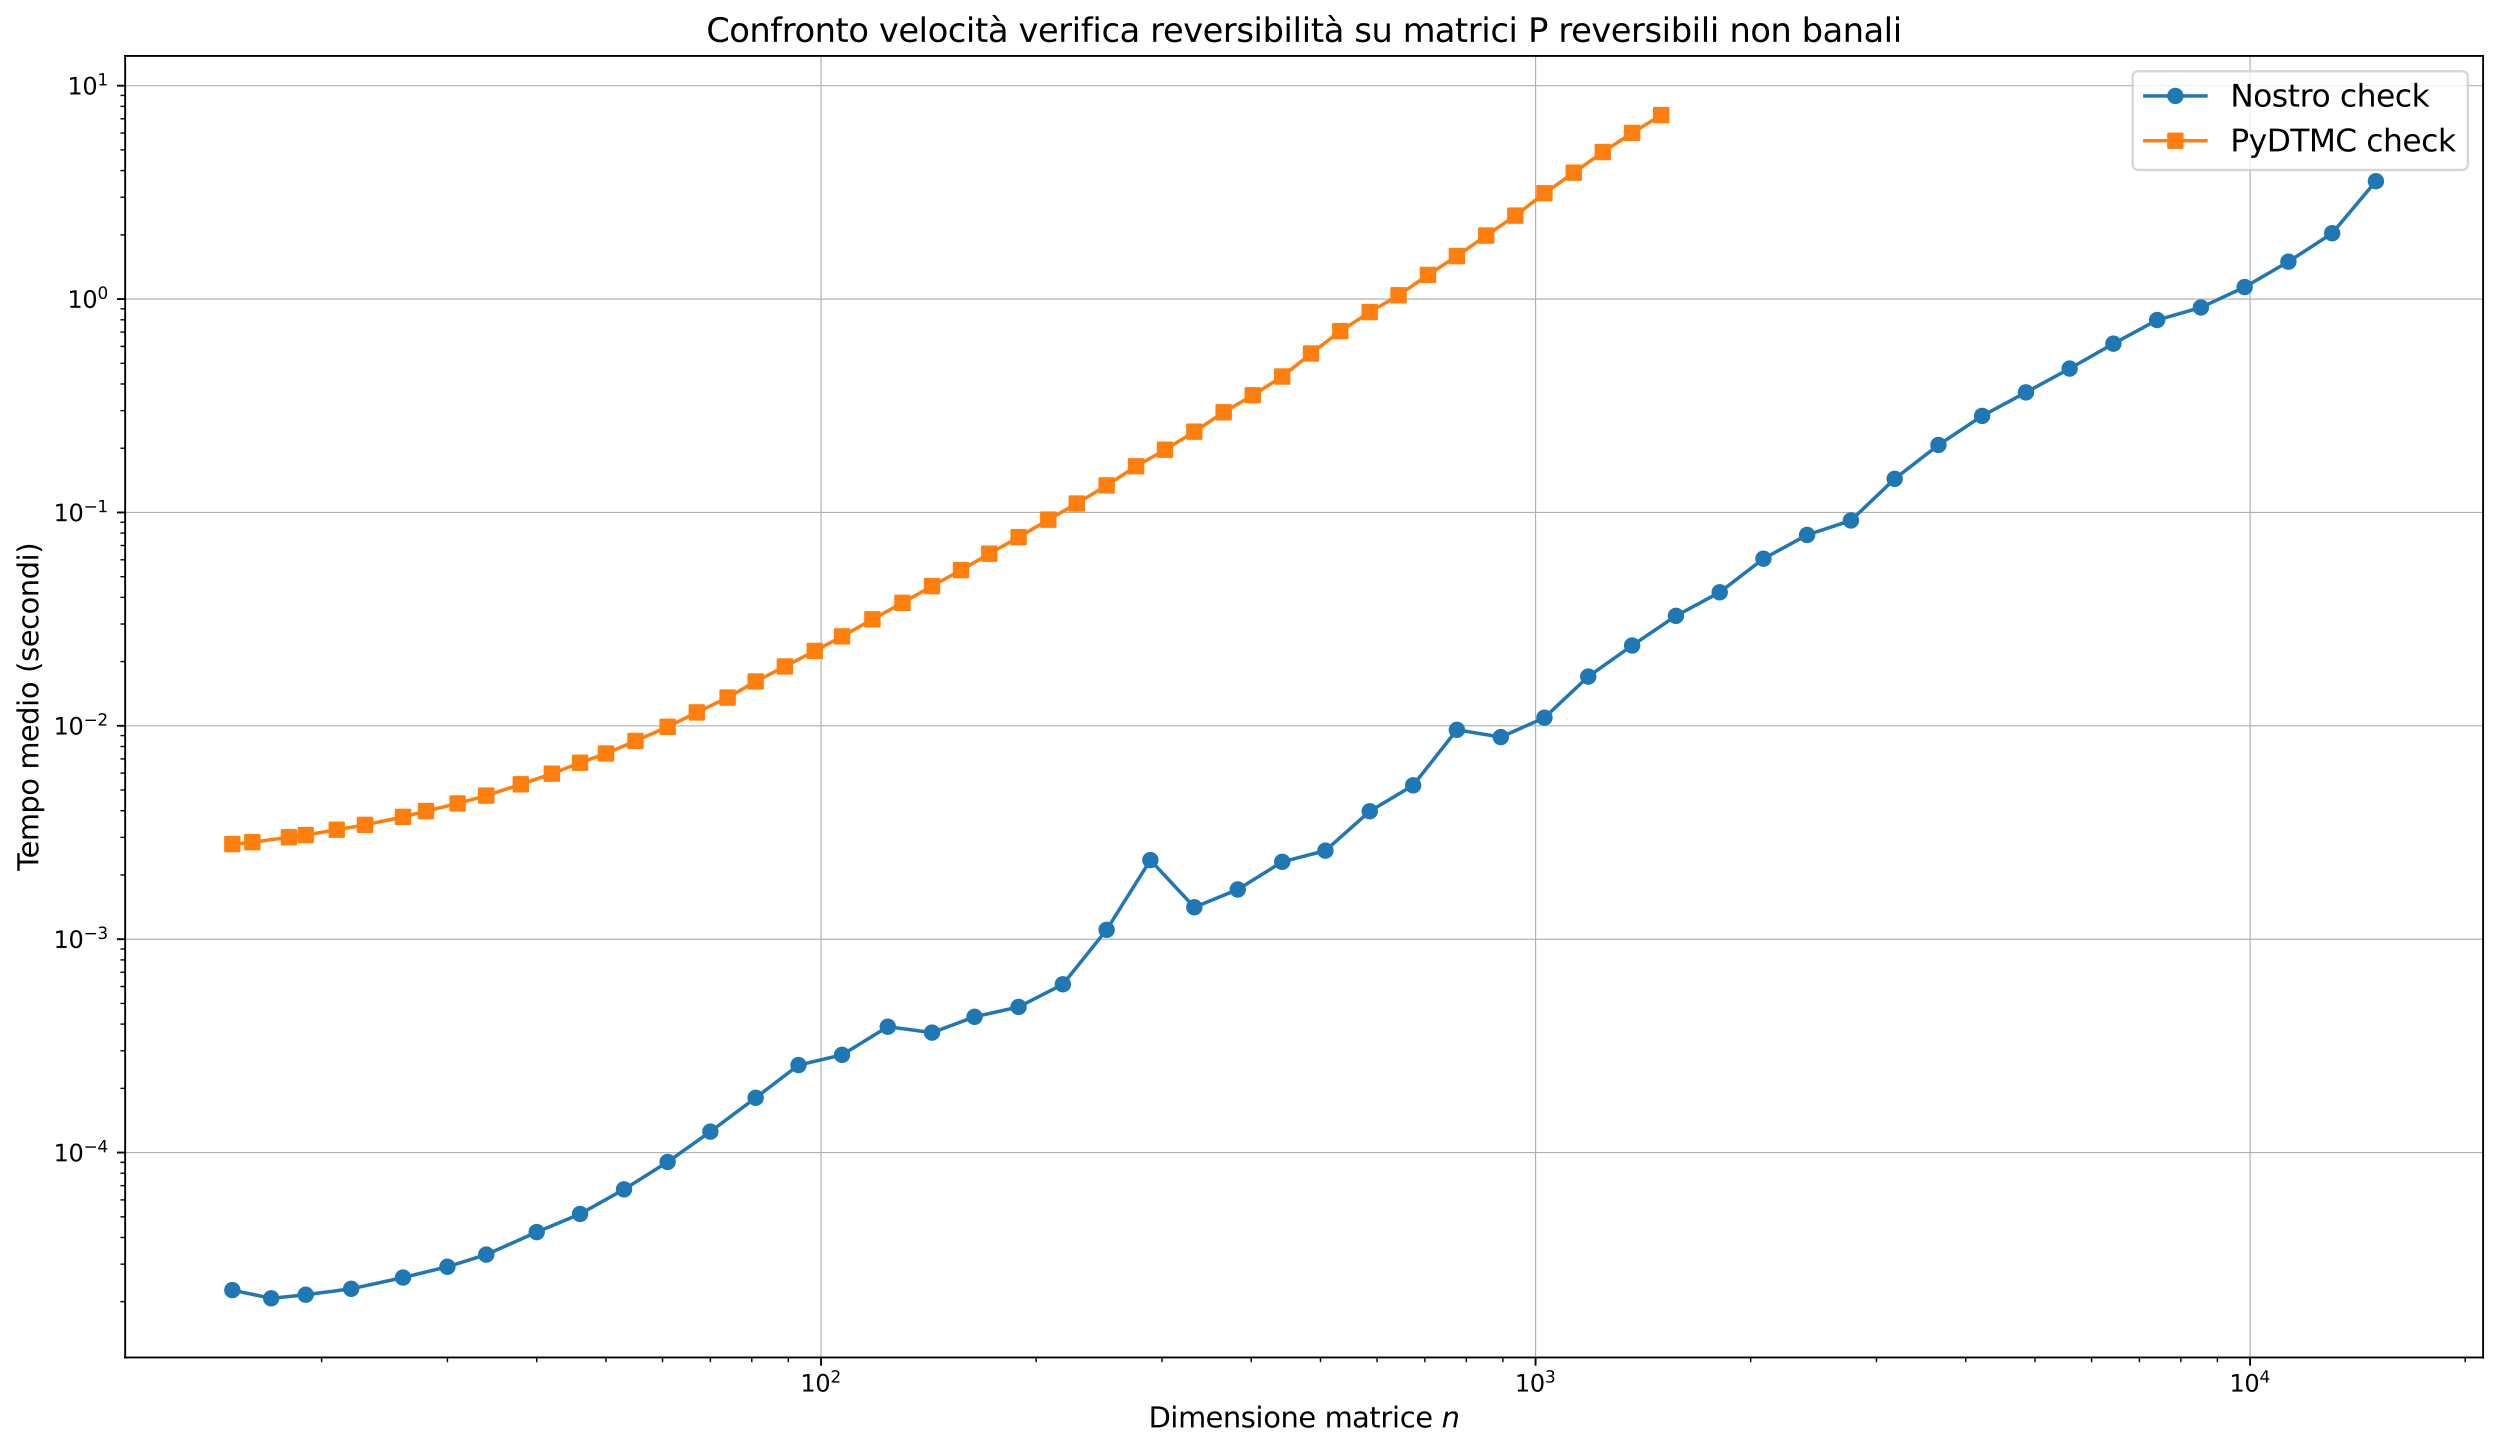 <?xml version="1.0" encoding="utf-8" standalone="no"?>
<!DOCTYPE svg PUBLIC "-//W3C//DTD SVG 1.1//EN"
  "http://www.w3.org/Graphics/SVG/1.1/DTD/svg11.dtd">
<svg xmlns:xlink="http://www.w3.org/1999/xlink" width="1064.914pt" height="617.73pt" viewBox="0 0 1064.914 617.73" xmlns="http://www.w3.org/2000/svg" version="1.1">
 <defs>
  <style type="text/css">*{stroke-linejoin: round; stroke-linecap: butt}</style>
 </defs>
 <g id="figure_1">
  <g id="patch_1">
   <path d="M 0 617.73 
L 1064.914 617.73 
L 1064.914 0 
L 0 0 
z
" style="fill: #ffffff"/>
  </g>
  <g id="axes_1">
   <g id="patch_2">
    <path d="M 53.314 578.238 
L 1057.714 578.238 
L 1057.714 23.838 
L 53.314 23.838 
z
" style="fill: #ffffff"/>
   </g>
   <g id="matplotlib.axis_1">
    <g id="xtick_1">
     <g id="line2d_1">
      <path d="M 349.736 578.238 
L 349.736 23.838 
" clip-path="url(#p8d83a2090b)" style="fill: none; stroke: #b0b0b0; stroke-width: 0.5; stroke-linecap: square"/>
     </g>
     <g id="line2d_2">
      <defs>
       <path id="mb2ae24e6d5" d="M 0 0 
L 0 3.5 
" style="stroke: #000000; stroke-width: 0.8"/>
      </defs>
      <g>
       <use xlink:href="#mb2ae24e6d5" x="349.736" y="578.238" style="stroke: #000000; stroke-width: 0.8"/>
      </g>
     </g>
     <g id="text_1">
      <!-- $\mathdefault{10^{2}}$ -->
      <g transform="translate(340.936 592.836) scale(0.1 -0.1)">
       <defs>
        <path id="DejaVuSans-31" d="M 794 531 
L 1825 531 
L 1825 4091 
L 703 3866 
L 703 4441 
L 1819 4666 
L 2450 4666 
L 2450 531 
L 3481 531 
L 3481 0 
L 794 0 
L 794 531 
z
" transform="scale(0.016)"/>
        <path id="DejaVuSans-30" d="M 2034 4250 
Q 1547 4250 1301 3770 
Q 1056 3291 1056 2328 
Q 1056 1369 1301 889 
Q 1547 409 2034 409 
Q 2525 409 2770 889 
Q 3016 1369 3016 2328 
Q 3016 3291 2770 3770 
Q 2525 4250 2034 4250 
z
M 2034 4750 
Q 2819 4750 3233 4129 
Q 3647 3509 3647 2328 
Q 3647 1150 3233 529 
Q 2819 -91 2034 -91 
Q 1250 -91 836 529 
Q 422 1150 422 2328 
Q 422 3509 836 4129 
Q 1250 4750 2034 4750 
z
" transform="scale(0.016)"/>
        <path id="DejaVuSans-32" d="M 1228 531 
L 3431 531 
L 3431 0 
L 469 0 
L 469 531 
Q 828 903 1448 1529 
Q 2069 2156 2228 2338 
Q 2531 2678 2651 2914 
Q 2772 3150 2772 3378 
Q 2772 3750 2511 3984 
Q 2250 4219 1831 4219 
Q 1534 4219 1204 4116 
Q 875 4013 500 3803 
L 500 4441 
Q 881 4594 1212 4672 
Q 1544 4750 1819 4750 
Q 2544 4750 2975 4387 
Q 3406 4025 3406 3419 
Q 3406 3131 3298 2873 
Q 3191 2616 2906 2266 
Q 2828 2175 2409 1742 
Q 1991 1309 1228 531 
z
" transform="scale(0.016)"/>
       </defs>
       <use xlink:href="#DejaVuSans-31" transform="translate(0 0.766)"/>
       <use xlink:href="#DejaVuSans-30" transform="translate(63.623 0.766)"/>
       <use xlink:href="#DejaVuSans-32" transform="translate(128.203 39.047) scale(0.7)"/>
      </g>
     </g>
    </g>
    <g id="xtick_2">
     <g id="line2d_3">
      <path d="M 654.1 578.238 
L 654.1 23.838 
" clip-path="url(#p8d83a2090b)" style="fill: none; stroke: #b0b0b0; stroke-width: 0.5; stroke-linecap: square"/>
     </g>
     <g id="line2d_4">
      <g>
       <use xlink:href="#mb2ae24e6d5" x="654.1" y="578.238" style="stroke: #000000; stroke-width: 0.8"/>
      </g>
     </g>
     <g id="text_2">
      <!-- $\mathdefault{10^{3}}$ -->
      <g transform="translate(645.3 592.836) scale(0.1 -0.1)">
       <defs>
        <path id="DejaVuSans-33" d="M 2597 2516 
Q 3050 2419 3304 2112 
Q 3559 1806 3559 1356 
Q 3559 666 3084 287 
Q 2609 -91 1734 -91 
Q 1441 -91 1130 -33 
Q 819 25 488 141 
L 488 750 
Q 750 597 1062 519 
Q 1375 441 1716 441 
Q 2309 441 2620 675 
Q 2931 909 2931 1356 
Q 2931 1769 2642 2001 
Q 2353 2234 1838 2234 
L 1294 2234 
L 1294 2753 
L 1863 2753 
Q 2328 2753 2575 2939 
Q 2822 3125 2822 3475 
Q 2822 3834 2567 4026 
Q 2313 4219 1838 4219 
Q 1578 4219 1281 4162 
Q 984 4106 628 3988 
L 628 4550 
Q 988 4650 1302 4700 
Q 1616 4750 1894 4750 
Q 2613 4750 3031 4423 
Q 3450 4097 3450 3541 
Q 3450 3153 3228 2886 
Q 3006 2619 2597 2516 
z
" transform="scale(0.016)"/>
       </defs>
       <use xlink:href="#DejaVuSans-31" transform="translate(0 0.766)"/>
       <use xlink:href="#DejaVuSans-30" transform="translate(63.623 0.766)"/>
       <use xlink:href="#DejaVuSans-33" transform="translate(128.203 39.047) scale(0.7)"/>
      </g>
     </g>
    </g>
    <g id="xtick_3">
     <g id="line2d_5">
      <path d="M 958.463 578.238 
L 958.463 23.838 
" clip-path="url(#p8d83a2090b)" style="fill: none; stroke: #b0b0b0; stroke-width: 0.5; stroke-linecap: square"/>
     </g>
     <g id="line2d_6">
      <g>
       <use xlink:href="#mb2ae24e6d5" x="958.463" y="578.238" style="stroke: #000000; stroke-width: 0.8"/>
      </g>
     </g>
     <g id="text_3">
      <!-- $\mathdefault{10^{4}}$ -->
      <g transform="translate(949.663 592.836) scale(0.1 -0.1)">
       <defs>
        <path id="DejaVuSans-34" d="M 2419 4116 
L 825 1625 
L 2419 1625 
L 2419 4116 
z
M 2253 4666 
L 3047 4666 
L 3047 1625 
L 3713 1625 
L 3713 1100 
L 3047 1100 
L 3047 0 
L 2419 0 
L 2419 1100 
L 313 1100 
L 313 1709 
L 2253 4666 
z
" transform="scale(0.016)"/>
       </defs>
       <use xlink:href="#DejaVuSans-31" transform="translate(0 0.684)"/>
       <use xlink:href="#DejaVuSans-30" transform="translate(63.623 0.684)"/>
       <use xlink:href="#DejaVuSans-34" transform="translate(128.203 38.966) scale(0.7)"/>
      </g>
     </g>
    </g>
    <g id="xtick_4">
     <g id="line2d_7">
      <defs>
       <path id="m63c3e91303" d="M 0 0 
L 0 2 
" style="stroke: #000000; stroke-width: 0.6"/>
      </defs>
      <g>
       <use xlink:href="#m63c3e91303" x="136.995" y="578.238" style="stroke: #000000; stroke-width: 0.6"/>
      </g>
     </g>
    </g>
    <g id="xtick_5">
     <g id="line2d_8">
      <g>
       <use xlink:href="#m63c3e91303" x="190.591" y="578.238" style="stroke: #000000; stroke-width: 0.6"/>
      </g>
     </g>
    </g>
    <g id="xtick_6">
     <g id="line2d_9">
      <g>
       <use xlink:href="#m63c3e91303" x="228.618" y="578.238" style="stroke: #000000; stroke-width: 0.6"/>
      </g>
     </g>
    </g>
    <g id="xtick_7">
     <g id="line2d_10">
      <g>
       <use xlink:href="#m63c3e91303" x="258.114" y="578.238" style="stroke: #000000; stroke-width: 0.6"/>
      </g>
     </g>
    </g>
    <g id="xtick_8">
     <g id="line2d_11">
      <g>
       <use xlink:href="#m63c3e91303" x="282.213" y="578.238" style="stroke: #000000; stroke-width: 0.6"/>
      </g>
     </g>
    </g>
    <g id="xtick_9">
     <g id="line2d_12">
      <g>
       <use xlink:href="#m63c3e91303" x="302.59" y="578.238" style="stroke: #000000; stroke-width: 0.6"/>
      </g>
     </g>
    </g>
    <g id="xtick_10">
     <g id="line2d_13">
      <g>
       <use xlink:href="#m63c3e91303" x="320.24" y="578.238" style="stroke: #000000; stroke-width: 0.6"/>
      </g>
     </g>
    </g>
    <g id="xtick_11">
     <g id="line2d_14">
      <g>
       <use xlink:href="#m63c3e91303" x="335.809" y="578.238" style="stroke: #000000; stroke-width: 0.6"/>
      </g>
     </g>
    </g>
    <g id="xtick_12">
     <g id="line2d_15">
      <g>
       <use xlink:href="#m63c3e91303" x="441.359" y="578.238" style="stroke: #000000; stroke-width: 0.6"/>
      </g>
     </g>
    </g>
    <g id="xtick_13">
     <g id="line2d_16">
      <g>
       <use xlink:href="#m63c3e91303" x="494.955" y="578.238" style="stroke: #000000; stroke-width: 0.6"/>
      </g>
     </g>
    </g>
    <g id="xtick_14">
     <g id="line2d_17">
      <g>
       <use xlink:href="#m63c3e91303" x="532.981" y="578.238" style="stroke: #000000; stroke-width: 0.6"/>
      </g>
     </g>
    </g>
    <g id="xtick_15">
     <g id="line2d_18">
      <g>
       <use xlink:href="#m63c3e91303" x="562.477" y="578.238" style="stroke: #000000; stroke-width: 0.6"/>
      </g>
     </g>
    </g>
    <g id="xtick_16">
     <g id="line2d_19">
      <g>
       <use xlink:href="#m63c3e91303" x="586.577" y="578.238" style="stroke: #000000; stroke-width: 0.6"/>
      </g>
     </g>
    </g>
    <g id="xtick_17">
     <g id="line2d_20">
      <g>
       <use xlink:href="#m63c3e91303" x="606.953" y="578.238" style="stroke: #000000; stroke-width: 0.6"/>
      </g>
     </g>
    </g>
    <g id="xtick_18">
     <g id="line2d_21">
      <g>
       <use xlink:href="#m63c3e91303" x="624.604" y="578.238" style="stroke: #000000; stroke-width: 0.6"/>
      </g>
     </g>
    </g>
    <g id="xtick_19">
     <g id="line2d_22">
      <g>
       <use xlink:href="#m63c3e91303" x="640.173" y="578.238" style="stroke: #000000; stroke-width: 0.6"/>
      </g>
     </g>
    </g>
    <g id="xtick_20">
     <g id="line2d_23">
      <g>
       <use xlink:href="#m63c3e91303" x="745.722" y="578.238" style="stroke: #000000; stroke-width: 0.6"/>
      </g>
     </g>
    </g>
    <g id="xtick_21">
     <g id="line2d_24">
      <g>
       <use xlink:href="#m63c3e91303" x="799.318" y="578.238" style="stroke: #000000; stroke-width: 0.6"/>
      </g>
     </g>
    </g>
    <g id="xtick_22">
     <g id="line2d_25">
      <g>
       <use xlink:href="#m63c3e91303" x="837.345" y="578.238" style="stroke: #000000; stroke-width: 0.6"/>
      </g>
     </g>
    </g>
    <g id="xtick_23">
     <g id="line2d_26">
      <g>
       <use xlink:href="#m63c3e91303" x="866.841" y="578.238" style="stroke: #000000; stroke-width: 0.6"/>
      </g>
     </g>
    </g>
    <g id="xtick_24">
     <g id="line2d_27">
      <g>
       <use xlink:href="#m63c3e91303" x="890.941" y="578.238" style="stroke: #000000; stroke-width: 0.6"/>
      </g>
     </g>
    </g>
    <g id="xtick_25">
     <g id="line2d_28">
      <g>
       <use xlink:href="#m63c3e91303" x="911.317" y="578.238" style="stroke: #000000; stroke-width: 0.6"/>
      </g>
     </g>
    </g>
    <g id="xtick_26">
     <g id="line2d_29">
      <g>
       <use xlink:href="#m63c3e91303" x="928.968" y="578.238" style="stroke: #000000; stroke-width: 0.6"/>
      </g>
     </g>
    </g>
    <g id="xtick_27">
     <g id="line2d_30">
      <g>
       <use xlink:href="#m63c3e91303" x="944.537" y="578.238" style="stroke: #000000; stroke-width: 0.6"/>
      </g>
     </g>
    </g>
    <g id="xtick_28">
     <g id="line2d_31">
      <g>
       <use xlink:href="#m63c3e91303" x="1050.086" y="578.238" style="stroke: #000000; stroke-width: 0.6"/>
      </g>
     </g>
    </g>
    <g id="text_4">
     <!-- Dimensione matrice $n$ -->
     <g transform="translate(489.274 608.034) scale(0.12 -0.12)">
      <defs>
       <path id="DejaVuSans-44" d="M 1259 4147 
L 1259 519 
L 2022 519 
Q 2988 519 3436 956 
Q 3884 1394 3884 2338 
Q 3884 3275 3436 3711 
Q 2988 4147 2022 4147 
L 1259 4147 
z
M 628 4666 
L 1925 4666 
Q 3281 4666 3915 4102 
Q 4550 3538 4550 2338 
Q 4550 1131 3912 565 
Q 3275 0 1925 0 
L 628 0 
L 628 4666 
z
" transform="scale(0.016)"/>
       <path id="DejaVuSans-69" d="M 603 3500 
L 1178 3500 
L 1178 0 
L 603 0 
L 603 3500 
z
M 603 4863 
L 1178 4863 
L 1178 4134 
L 603 4134 
L 603 4863 
z
" transform="scale(0.016)"/>
       <path id="DejaVuSans-6d" d="M 3328 2828 
Q 3544 3216 3844 3400 
Q 4144 3584 4550 3584 
Q 5097 3584 5394 3201 
Q 5691 2819 5691 2113 
L 5691 0 
L 5113 0 
L 5113 2094 
Q 5113 2597 4934 2840 
Q 4756 3084 4391 3084 
Q 3944 3084 3684 2787 
Q 3425 2491 3425 1978 
L 3425 0 
L 2847 0 
L 2847 2094 
Q 2847 2600 2669 2842 
Q 2491 3084 2119 3084 
Q 1678 3084 1418 2786 
Q 1159 2488 1159 1978 
L 1159 0 
L 581 0 
L 581 3500 
L 1159 3500 
L 1159 2956 
Q 1356 3278 1631 3431 
Q 1906 3584 2284 3584 
Q 2666 3584 2933 3390 
Q 3200 3197 3328 2828 
z
" transform="scale(0.016)"/>
       <path id="DejaVuSans-65" d="M 3597 1894 
L 3597 1613 
L 953 1613 
Q 991 1019 1311 708 
Q 1631 397 2203 397 
Q 2534 397 2845 478 
Q 3156 559 3463 722 
L 3463 178 
Q 3153 47 2828 -22 
Q 2503 -91 2169 -91 
Q 1331 -91 842 396 
Q 353 884 353 1716 
Q 353 2575 817 3079 
Q 1281 3584 2069 3584 
Q 2775 3584 3186 3129 
Q 3597 2675 3597 1894 
z
M 3022 2063 
Q 3016 2534 2758 2815 
Q 2500 3097 2075 3097 
Q 1594 3097 1305 2825 
Q 1016 2553 972 2059 
L 3022 2063 
z
" transform="scale(0.016)"/>
       <path id="DejaVuSans-6e" d="M 3513 2113 
L 3513 0 
L 2938 0 
L 2938 2094 
Q 2938 2591 2744 2837 
Q 2550 3084 2163 3084 
Q 1697 3084 1428 2787 
Q 1159 2491 1159 1978 
L 1159 0 
L 581 0 
L 581 3500 
L 1159 3500 
L 1159 2956 
Q 1366 3272 1645 3428 
Q 1925 3584 2291 3584 
Q 2894 3584 3203 3211 
Q 3513 2838 3513 2113 
z
" transform="scale(0.016)"/>
       <path id="DejaVuSans-73" d="M 2834 3397 
L 2834 2853 
Q 2591 2978 2328 3040 
Q 2066 3103 1784 3103 
Q 1356 3103 1142 2972 
Q 928 2841 928 2578 
Q 928 2378 1081 2264 
Q 1234 2150 1697 2047 
L 1894 2003 
Q 2506 1872 2764 1633 
Q 3022 1394 3022 966 
Q 3022 478 2636 193 
Q 2250 -91 1575 -91 
Q 1294 -91 989 -36 
Q 684 19 347 128 
L 347 722 
Q 666 556 975 473 
Q 1284 391 1588 391 
Q 1994 391 2212 530 
Q 2431 669 2431 922 
Q 2431 1156 2273 1281 
Q 2116 1406 1581 1522 
L 1381 1569 
Q 847 1681 609 1914 
Q 372 2147 372 2553 
Q 372 3047 722 3315 
Q 1072 3584 1716 3584 
Q 2034 3584 2315 3537 
Q 2597 3491 2834 3397 
z
" transform="scale(0.016)"/>
       <path id="DejaVuSans-6f" d="M 1959 3097 
Q 1497 3097 1228 2736 
Q 959 2375 959 1747 
Q 959 1119 1226 758 
Q 1494 397 1959 397 
Q 2419 397 2687 759 
Q 2956 1122 2956 1747 
Q 2956 2369 2687 2733 
Q 2419 3097 1959 3097 
z
M 1959 3584 
Q 2709 3584 3137 3096 
Q 3566 2609 3566 1747 
Q 3566 888 3137 398 
Q 2709 -91 1959 -91 
Q 1206 -91 779 398 
Q 353 888 353 1747 
Q 353 2609 779 3096 
Q 1206 3584 1959 3584 
z
" transform="scale(0.016)"/>
       <path id="DejaVuSans-20" transform="scale(0.016)"/>
       <path id="DejaVuSans-61" d="M 2194 1759 
Q 1497 1759 1228 1600 
Q 959 1441 959 1056 
Q 959 750 1161 570 
Q 1363 391 1709 391 
Q 2188 391 2477 730 
Q 2766 1069 2766 1631 
L 2766 1759 
L 2194 1759 
z
M 3341 1997 
L 3341 0 
L 2766 0 
L 2766 531 
Q 2569 213 2275 61 
Q 1981 -91 1556 -91 
Q 1019 -91 701 211 
Q 384 513 384 1019 
Q 384 1609 779 1909 
Q 1175 2209 1959 2209 
L 2766 2209 
L 2766 2266 
Q 2766 2663 2505 2880 
Q 2244 3097 1772 3097 
Q 1472 3097 1187 3025 
Q 903 2953 641 2809 
L 641 3341 
Q 956 3463 1253 3523 
Q 1550 3584 1831 3584 
Q 2591 3584 2966 3190 
Q 3341 2797 3341 1997 
z
" transform="scale(0.016)"/>
       <path id="DejaVuSans-74" d="M 1172 4494 
L 1172 3500 
L 2356 3500 
L 2356 3053 
L 1172 3053 
L 1172 1153 
Q 1172 725 1289 603 
Q 1406 481 1766 481 
L 2356 481 
L 2356 0 
L 1766 0 
Q 1100 0 847 248 
Q 594 497 594 1153 
L 594 3053 
L 172 3053 
L 172 3500 
L 594 3500 
L 594 4494 
L 1172 4494 
z
" transform="scale(0.016)"/>
       <path id="DejaVuSans-72" d="M 2631 2963 
Q 2534 3019 2420 3045 
Q 2306 3072 2169 3072 
Q 1681 3072 1420 2755 
Q 1159 2438 1159 1844 
L 1159 0 
L 581 0 
L 581 3500 
L 1159 3500 
L 1159 2956 
Q 1341 3275 1631 3429 
Q 1922 3584 2338 3584 
Q 2397 3584 2469 3576 
Q 2541 3569 2628 3553 
L 2631 2963 
z
" transform="scale(0.016)"/>
       <path id="DejaVuSans-63" d="M 3122 3366 
L 3122 2828 
Q 2878 2963 2633 3030 
Q 2388 3097 2138 3097 
Q 1578 3097 1268 2742 
Q 959 2388 959 1747 
Q 959 1106 1268 751 
Q 1578 397 2138 397 
Q 2388 397 2633 464 
Q 2878 531 3122 666 
L 3122 134 
Q 2881 22 2623 -34 
Q 2366 -91 2075 -91 
Q 1284 -91 818 406 
Q 353 903 353 1747 
Q 353 2603 823 3093 
Q 1294 3584 2113 3584 
Q 2378 3584 2631 3529 
Q 2884 3475 3122 3366 
z
" transform="scale(0.016)"/>
       <path id="DejaVuSans-Oblique-6e" d="M 3566 2113 
L 3156 0 
L 2578 0 
L 2988 2091 
Q 3016 2238 3031 2350 
Q 3047 2463 3047 2528 
Q 3047 2791 2881 2937 
Q 2716 3084 2419 3084 
Q 1956 3084 1622 2776 
Q 1288 2469 1184 1941 
L 800 0 
L 225 0 
L 903 3500 
L 1478 3500 
L 1363 2950 
Q 1603 3253 1940 3418 
Q 2278 3584 2650 3584 
Q 3113 3584 3367 3334 
Q 3622 3084 3622 2631 
Q 3622 2519 3608 2391 
Q 3594 2263 3566 2113 
z
" transform="scale(0.016)"/>
      </defs>
      <use xlink:href="#DejaVuSans-44" transform="translate(0 0.016)"/>
      <use xlink:href="#DejaVuSans-69" transform="translate(77.002 0.016)"/>
      <use xlink:href="#DejaVuSans-6d" transform="translate(104.785 0.016)"/>
      <use xlink:href="#DejaVuSans-65" transform="translate(202.197 0.016)"/>
      <use xlink:href="#DejaVuSans-6e" transform="translate(263.721 0.016)"/>
      <use xlink:href="#DejaVuSans-73" transform="translate(327.1 0.016)"/>
      <use xlink:href="#DejaVuSans-69" transform="translate(379.199 0.016)"/>
      <use xlink:href="#DejaVuSans-6f" transform="translate(406.982 0.016)"/>
      <use xlink:href="#DejaVuSans-6e" transform="translate(468.164 0.016)"/>
      <use xlink:href="#DejaVuSans-65" transform="translate(531.543 0.016)"/>
      <use xlink:href="#DejaVuSans-20" transform="translate(593.066 0.016)"/>
      <use xlink:href="#DejaVuSans-6d" transform="translate(624.854 0.016)"/>
      <use xlink:href="#DejaVuSans-61" transform="translate(722.266 0.016)"/>
      <use xlink:href="#DejaVuSans-74" transform="translate(783.545 0.016)"/>
      <use xlink:href="#DejaVuSans-72" transform="translate(822.754 0.016)"/>
      <use xlink:href="#DejaVuSans-69" transform="translate(863.867 0.016)"/>
      <use xlink:href="#DejaVuSans-63" transform="translate(891.65 0.016)"/>
      <use xlink:href="#DejaVuSans-65" transform="translate(946.631 0.016)"/>
      <use xlink:href="#DejaVuSans-20" transform="translate(1008.154 0.016)"/>
      <use xlink:href="#DejaVuSans-Oblique-6e" transform="translate(1039.941 0.016)"/>
     </g>
    </g>
   </g>
   <g id="matplotlib.axis_2">
    <g id="ytick_1">
     <g id="line2d_32">
      <path d="M 53.314 490.956 
L 1057.714 490.956 
" clip-path="url(#p8d83a2090b)" style="fill: none; stroke: #b0b0b0; stroke-width: 0.5; stroke-linecap: square"/>
     </g>
     <g id="line2d_33">
      <defs>
       <path id="mcef5667e42" d="M 0 0 
L -3.5 0 
" style="stroke: #000000; stroke-width: 0.8"/>
      </defs>
      <g>
       <use xlink:href="#mcef5667e42" x="53.314" y="490.956" style="stroke: #000000; stroke-width: 0.8"/>
      </g>
     </g>
     <g id="text_5">
      <!-- $\mathdefault{10^{-4}}$ -->
      <g transform="translate(22.814 494.755) scale(0.1 -0.1)">
       <defs>
        <path id="DejaVuSans-2212" d="M 678 2272 
L 4684 2272 
L 4684 1741 
L 678 1741 
L 678 2272 
z
" transform="scale(0.016)"/>
       </defs>
       <use xlink:href="#DejaVuSans-31" transform="translate(0 0.684)"/>
       <use xlink:href="#DejaVuSans-30" transform="translate(63.623 0.684)"/>
       <use xlink:href="#DejaVuSans-2212" transform="translate(128.203 38.966) scale(0.7)"/>
       <use xlink:href="#DejaVuSans-34" transform="translate(186.855 38.966) scale(0.7)"/>
      </g>
     </g>
    </g>
    <g id="ytick_2">
     <g id="line2d_34">
      <path d="M 53.314 400.065 
L 1057.714 400.065 
" clip-path="url(#p8d83a2090b)" style="fill: none; stroke: #b0b0b0; stroke-width: 0.5; stroke-linecap: square"/>
     </g>
     <g id="line2d_35">
      <g>
       <use xlink:href="#mcef5667e42" x="53.314" y="400.065" style="stroke: #000000; stroke-width: 0.8"/>
      </g>
     </g>
     <g id="text_6">
      <!-- $\mathdefault{10^{-3}}$ -->
      <g transform="translate(22.814 403.864) scale(0.1 -0.1)">
       <use xlink:href="#DejaVuSans-31" transform="translate(0 0.766)"/>
       <use xlink:href="#DejaVuSans-30" transform="translate(63.623 0.766)"/>
       <use xlink:href="#DejaVuSans-2212" transform="translate(128.203 39.047) scale(0.7)"/>
       <use xlink:href="#DejaVuSans-33" transform="translate(186.855 39.047) scale(0.7)"/>
      </g>
     </g>
    </g>
    <g id="ytick_3">
     <g id="line2d_36">
      <path d="M 53.314 309.174 
L 1057.714 309.174 
" clip-path="url(#p8d83a2090b)" style="fill: none; stroke: #b0b0b0; stroke-width: 0.5; stroke-linecap: square"/>
     </g>
     <g id="line2d_37">
      <g>
       <use xlink:href="#mcef5667e42" x="53.314" y="309.174" style="stroke: #000000; stroke-width: 0.8"/>
      </g>
     </g>
     <g id="text_7">
      <!-- $\mathdefault{10^{-2}}$ -->
      <g transform="translate(22.814 312.973) scale(0.1 -0.1)">
       <use xlink:href="#DejaVuSans-31" transform="translate(0 0.766)"/>
       <use xlink:href="#DejaVuSans-30" transform="translate(63.623 0.766)"/>
       <use xlink:href="#DejaVuSans-2212" transform="translate(128.203 39.047) scale(0.7)"/>
       <use xlink:href="#DejaVuSans-32" transform="translate(186.855 39.047) scale(0.7)"/>
      </g>
     </g>
    </g>
    <g id="ytick_4">
     <g id="line2d_38">
      <path d="M 53.314 218.282 
L 1057.714 218.282 
" clip-path="url(#p8d83a2090b)" style="fill: none; stroke: #b0b0b0; stroke-width: 0.5; stroke-linecap: square"/>
     </g>
     <g id="line2d_39">
      <g>
       <use xlink:href="#mcef5667e42" x="53.314" y="218.282" style="stroke: #000000; stroke-width: 0.8"/>
      </g>
     </g>
     <g id="text_8">
      <!-- $\mathdefault{10^{-1}}$ -->
      <g transform="translate(22.814 222.081) scale(0.1 -0.1)">
       <use xlink:href="#DejaVuSans-31" transform="translate(0 0.684)"/>
       <use xlink:href="#DejaVuSans-30" transform="translate(63.623 0.684)"/>
       <use xlink:href="#DejaVuSans-2212" transform="translate(128.203 38.966) scale(0.7)"/>
       <use xlink:href="#DejaVuSans-31" transform="translate(186.855 38.966) scale(0.7)"/>
      </g>
     </g>
    </g>
    <g id="ytick_5">
     <g id="line2d_40">
      <path d="M 53.314 127.391 
L 1057.714 127.391 
" clip-path="url(#p8d83a2090b)" style="fill: none; stroke: #b0b0b0; stroke-width: 0.5; stroke-linecap: square"/>
     </g>
     <g id="line2d_41">
      <g>
       <use xlink:href="#mcef5667e42" x="53.314" y="127.391" style="stroke: #000000; stroke-width: 0.8"/>
      </g>
     </g>
     <g id="text_9">
      <!-- $\mathdefault{10^{0}}$ -->
      <g transform="translate(28.714 131.19) scale(0.1 -0.1)">
       <use xlink:href="#DejaVuSans-31" transform="translate(0 0.766)"/>
       <use xlink:href="#DejaVuSans-30" transform="translate(63.623 0.766)"/>
       <use xlink:href="#DejaVuSans-30" transform="translate(128.203 39.047) scale(0.7)"/>
      </g>
     </g>
    </g>
    <g id="ytick_6">
     <g id="line2d_42">
      <path d="M 53.314 36.5 
L 1057.714 36.5 
" clip-path="url(#p8d83a2090b)" style="fill: none; stroke: #b0b0b0; stroke-width: 0.5; stroke-linecap: square"/>
     </g>
     <g id="line2d_43">
      <g>
       <use xlink:href="#mcef5667e42" x="53.314" y="36.5" style="stroke: #000000; stroke-width: 0.8"/>
      </g>
     </g>
     <g id="text_10">
      <!-- $\mathdefault{10^{1}}$ -->
      <g transform="translate(28.714 40.299) scale(0.1 -0.1)">
       <use xlink:href="#DejaVuSans-31" transform="translate(0 0.684)"/>
       <use xlink:href="#DejaVuSans-30" transform="translate(63.623 0.684)"/>
       <use xlink:href="#DejaVuSans-31" transform="translate(128.203 38.966) scale(0.7)"/>
      </g>
     </g>
    </g>
    <g id="ytick_7">
     <g id="line2d_44">
      <defs>
       <path id="mf30bedbf4f" d="M 0 0 
L -2 0 
" style="stroke: #000000; stroke-width: 0.6"/>
      </defs>
      <g>
       <use xlink:href="#mf30bedbf4f" x="53.314" y="554.487" style="stroke: #000000; stroke-width: 0.6"/>
      </g>
     </g>
    </g>
    <g id="ytick_8">
     <g id="line2d_45">
      <g>
       <use xlink:href="#mf30bedbf4f" x="53.314" y="538.481" style="stroke: #000000; stroke-width: 0.6"/>
      </g>
     </g>
    </g>
    <g id="ytick_9">
     <g id="line2d_46">
      <g>
       <use xlink:href="#mf30bedbf4f" x="53.314" y="527.126" style="stroke: #000000; stroke-width: 0.6"/>
      </g>
     </g>
    </g>
    <g id="ytick_10">
     <g id="line2d_47">
      <g>
       <use xlink:href="#mf30bedbf4f" x="53.314" y="518.317" style="stroke: #000000; stroke-width: 0.6"/>
      </g>
     </g>
    </g>
    <g id="ytick_11">
     <g id="line2d_48">
      <g>
       <use xlink:href="#mf30bedbf4f" x="53.314" y="511.12" style="stroke: #000000; stroke-width: 0.6"/>
      </g>
     </g>
    </g>
    <g id="ytick_12">
     <g id="line2d_49">
      <g>
       <use xlink:href="#mf30bedbf4f" x="53.314" y="505.036" style="stroke: #000000; stroke-width: 0.6"/>
      </g>
     </g>
    </g>
    <g id="ytick_13">
     <g id="line2d_50">
      <g>
       <use xlink:href="#mf30bedbf4f" x="53.314" y="499.765" style="stroke: #000000; stroke-width: 0.6"/>
      </g>
     </g>
    </g>
    <g id="ytick_14">
     <g id="line2d_51">
      <g>
       <use xlink:href="#mf30bedbf4f" x="53.314" y="495.115" style="stroke: #000000; stroke-width: 0.6"/>
      </g>
     </g>
    </g>
    <g id="ytick_15">
     <g id="line2d_52">
      <g>
       <use xlink:href="#mf30bedbf4f" x="53.314" y="463.595" style="stroke: #000000; stroke-width: 0.6"/>
      </g>
     </g>
    </g>
    <g id="ytick_16">
     <g id="line2d_53">
      <g>
       <use xlink:href="#mf30bedbf4f" x="53.314" y="447.59" style="stroke: #000000; stroke-width: 0.6"/>
      </g>
     </g>
    </g>
    <g id="ytick_17">
     <g id="line2d_54">
      <g>
       <use xlink:href="#mf30bedbf4f" x="53.314" y="436.234" style="stroke: #000000; stroke-width: 0.6"/>
      </g>
     </g>
    </g>
    <g id="ytick_18">
     <g id="line2d_55">
      <g>
       <use xlink:href="#mf30bedbf4f" x="53.314" y="427.426" style="stroke: #000000; stroke-width: 0.6"/>
      </g>
     </g>
    </g>
    <g id="ytick_19">
     <g id="line2d_56">
      <g>
       <use xlink:href="#mf30bedbf4f" x="53.314" y="420.229" style="stroke: #000000; stroke-width: 0.6"/>
      </g>
     </g>
    </g>
    <g id="ytick_20">
     <g id="line2d_57">
      <g>
       <use xlink:href="#mf30bedbf4f" x="53.314" y="414.144" style="stroke: #000000; stroke-width: 0.6"/>
      </g>
     </g>
    </g>
    <g id="ytick_21">
     <g id="line2d_58">
      <g>
       <use xlink:href="#mf30bedbf4f" x="53.314" y="408.873" style="stroke: #000000; stroke-width: 0.6"/>
      </g>
     </g>
    </g>
    <g id="ytick_22">
     <g id="line2d_59">
      <g>
       <use xlink:href="#mf30bedbf4f" x="53.314" y="404.224" style="stroke: #000000; stroke-width: 0.6"/>
      </g>
     </g>
    </g>
    <g id="ytick_23">
     <g id="line2d_60">
      <g>
       <use xlink:href="#mf30bedbf4f" x="53.314" y="372.704" style="stroke: #000000; stroke-width: 0.6"/>
      </g>
     </g>
    </g>
    <g id="ytick_24">
     <g id="line2d_61">
      <g>
       <use xlink:href="#mf30bedbf4f" x="53.314" y="356.699" style="stroke: #000000; stroke-width: 0.6"/>
      </g>
     </g>
    </g>
    <g id="ytick_25">
     <g id="line2d_62">
      <g>
       <use xlink:href="#mf30bedbf4f" x="53.314" y="345.343" style="stroke: #000000; stroke-width: 0.6"/>
      </g>
     </g>
    </g>
    <g id="ytick_26">
     <g id="line2d_63">
      <g>
       <use xlink:href="#mf30bedbf4f" x="53.314" y="336.535" style="stroke: #000000; stroke-width: 0.6"/>
      </g>
     </g>
    </g>
    <g id="ytick_27">
     <g id="line2d_64">
      <g>
       <use xlink:href="#mf30bedbf4f" x="53.314" y="329.338" style="stroke: #000000; stroke-width: 0.6"/>
      </g>
     </g>
    </g>
    <g id="ytick_28">
     <g id="line2d_65">
      <g>
       <use xlink:href="#mf30bedbf4f" x="53.314" y="323.253" style="stroke: #000000; stroke-width: 0.6"/>
      </g>
     </g>
    </g>
    <g id="ytick_29">
     <g id="line2d_66">
      <g>
       <use xlink:href="#mf30bedbf4f" x="53.314" y="317.982" style="stroke: #000000; stroke-width: 0.6"/>
      </g>
     </g>
    </g>
    <g id="ytick_30">
     <g id="line2d_67">
      <g>
       <use xlink:href="#mf30bedbf4f" x="53.314" y="313.333" style="stroke: #000000; stroke-width: 0.6"/>
      </g>
     </g>
    </g>
    <g id="ytick_31">
     <g id="line2d_68">
      <g>
       <use xlink:href="#mf30bedbf4f" x="53.314" y="281.813" style="stroke: #000000; stroke-width: 0.6"/>
      </g>
     </g>
    </g>
    <g id="ytick_32">
     <g id="line2d_69">
      <g>
       <use xlink:href="#mf30bedbf4f" x="53.314" y="265.807" style="stroke: #000000; stroke-width: 0.6"/>
      </g>
     </g>
    </g>
    <g id="ytick_33">
     <g id="line2d_70">
      <g>
       <use xlink:href="#mf30bedbf4f" x="53.314" y="254.452" style="stroke: #000000; stroke-width: 0.6"/>
      </g>
     </g>
    </g>
    <g id="ytick_34">
     <g id="line2d_71">
      <g>
       <use xlink:href="#mf30bedbf4f" x="53.314" y="245.643" style="stroke: #000000; stroke-width: 0.6"/>
      </g>
     </g>
    </g>
    <g id="ytick_35">
     <g id="line2d_72">
      <g>
       <use xlink:href="#mf30bedbf4f" x="53.314" y="238.446" style="stroke: #000000; stroke-width: 0.6"/>
      </g>
     </g>
    </g>
    <g id="ytick_36">
     <g id="line2d_73">
      <g>
       <use xlink:href="#mf30bedbf4f" x="53.314" y="232.362" style="stroke: #000000; stroke-width: 0.6"/>
      </g>
     </g>
    </g>
    <g id="ytick_37">
     <g id="line2d_74">
      <g>
       <use xlink:href="#mf30bedbf4f" x="53.314" y="227.091" style="stroke: #000000; stroke-width: 0.6"/>
      </g>
     </g>
    </g>
    <g id="ytick_38">
     <g id="line2d_75">
      <g>
       <use xlink:href="#mf30bedbf4f" x="53.314" y="222.441" style="stroke: #000000; stroke-width: 0.6"/>
      </g>
     </g>
    </g>
    <g id="ytick_39">
     <g id="line2d_76">
      <g>
       <use xlink:href="#mf30bedbf4f" x="53.314" y="190.921" style="stroke: #000000; stroke-width: 0.6"/>
      </g>
     </g>
    </g>
    <g id="ytick_40">
     <g id="line2d_77">
      <g>
       <use xlink:href="#mf30bedbf4f" x="53.314" y="174.916" style="stroke: #000000; stroke-width: 0.6"/>
      </g>
     </g>
    </g>
    <g id="ytick_41">
     <g id="line2d_78">
      <g>
       <use xlink:href="#mf30bedbf4f" x="53.314" y="163.56" style="stroke: #000000; stroke-width: 0.6"/>
      </g>
     </g>
    </g>
    <g id="ytick_42">
     <g id="line2d_79">
      <g>
       <use xlink:href="#mf30bedbf4f" x="53.314" y="154.752" style="stroke: #000000; stroke-width: 0.6"/>
      </g>
     </g>
    </g>
    <g id="ytick_43">
     <g id="line2d_80">
      <g>
       <use xlink:href="#mf30bedbf4f" x="53.314" y="147.555" style="stroke: #000000; stroke-width: 0.6"/>
      </g>
     </g>
    </g>
    <g id="ytick_44">
     <g id="line2d_81">
      <g>
       <use xlink:href="#mf30bedbf4f" x="53.314" y="141.47" style="stroke: #000000; stroke-width: 0.6"/>
      </g>
     </g>
    </g>
    <g id="ytick_45">
     <g id="line2d_82">
      <g>
       <use xlink:href="#mf30bedbf4f" x="53.314" y="136.199" style="stroke: #000000; stroke-width: 0.6"/>
      </g>
     </g>
    </g>
    <g id="ytick_46">
     <g id="line2d_83">
      <g>
       <use xlink:href="#mf30bedbf4f" x="53.314" y="131.55" style="stroke: #000000; stroke-width: 0.6"/>
      </g>
     </g>
    </g>
    <g id="ytick_47">
     <g id="line2d_84">
      <g>
       <use xlink:href="#mf30bedbf4f" x="53.314" y="100.03" style="stroke: #000000; stroke-width: 0.6"/>
      </g>
     </g>
    </g>
    <g id="ytick_48">
     <g id="line2d_85">
      <g>
       <use xlink:href="#mf30bedbf4f" x="53.314" y="84.025" style="stroke: #000000; stroke-width: 0.6"/>
      </g>
     </g>
    </g>
    <g id="ytick_49">
     <g id="line2d_86">
      <g>
       <use xlink:href="#mf30bedbf4f" x="53.314" y="72.669" style="stroke: #000000; stroke-width: 0.6"/>
      </g>
     </g>
    </g>
    <g id="ytick_50">
     <g id="line2d_87">
      <g>
       <use xlink:href="#mf30bedbf4f" x="53.314" y="63.861" style="stroke: #000000; stroke-width: 0.6"/>
      </g>
     </g>
    </g>
    <g id="ytick_51">
     <g id="line2d_88">
      <g>
       <use xlink:href="#mf30bedbf4f" x="53.314" y="56.664" style="stroke: #000000; stroke-width: 0.6"/>
      </g>
     </g>
    </g>
    <g id="ytick_52">
     <g id="line2d_89">
      <g>
       <use xlink:href="#mf30bedbf4f" x="53.314" y="50.579" style="stroke: #000000; stroke-width: 0.6"/>
      </g>
     </g>
    </g>
    <g id="ytick_53">
     <g id="line2d_90">
      <g>
       <use xlink:href="#mf30bedbf4f" x="53.314" y="45.308" style="stroke: #000000; stroke-width: 0.6"/>
      </g>
     </g>
    </g>
    <g id="ytick_54">
     <g id="line2d_91">
      <g>
       <use xlink:href="#mf30bedbf4f" x="53.314" y="40.659" style="stroke: #000000; stroke-width: 0.6"/>
      </g>
     </g>
    </g>
    <g id="text_11">
     <!-- Tempo medio (secondi) -->
     <g transform="translate(16.318 370.944) rotate(-90) scale(0.12 -0.12)">
      <defs>
       <path id="DejaVuSans-54" d="M -19 4666 
L 3928 4666 
L 3928 4134 
L 2272 4134 
L 2272 0 
L 1638 0 
L 1638 4134 
L -19 4134 
L -19 4666 
z
" transform="scale(0.016)"/>
       <path id="DejaVuSans-70" d="M 1159 525 
L 1159 -1331 
L 581 -1331 
L 581 3500 
L 1159 3500 
L 1159 2969 
Q 1341 3281 1617 3432 
Q 1894 3584 2278 3584 
Q 2916 3584 3314 3078 
Q 3713 2572 3713 1747 
Q 3713 922 3314 415 
Q 2916 -91 2278 -91 
Q 1894 -91 1617 61 
Q 1341 213 1159 525 
z
M 3116 1747 
Q 3116 2381 2855 2742 
Q 2594 3103 2138 3103 
Q 1681 3103 1420 2742 
Q 1159 2381 1159 1747 
Q 1159 1113 1420 752 
Q 1681 391 2138 391 
Q 2594 391 2855 752 
Q 3116 1113 3116 1747 
z
" transform="scale(0.016)"/>
       <path id="DejaVuSans-64" d="M 2906 2969 
L 2906 4863 
L 3481 4863 
L 3481 0 
L 2906 0 
L 2906 525 
Q 2725 213 2448 61 
Q 2172 -91 1784 -91 
Q 1150 -91 751 415 
Q 353 922 353 1747 
Q 353 2572 751 3078 
Q 1150 3584 1784 3584 
Q 2172 3584 2448 3432 
Q 2725 3281 2906 2969 
z
M 947 1747 
Q 947 1113 1208 752 
Q 1469 391 1925 391 
Q 2381 391 2643 752 
Q 2906 1113 2906 1747 
Q 2906 2381 2643 2742 
Q 2381 3103 1925 3103 
Q 1469 3103 1208 2742 
Q 947 2381 947 1747 
z
" transform="scale(0.016)"/>
       <path id="DejaVuSans-28" d="M 1984 4856 
Q 1566 4138 1362 3434 
Q 1159 2731 1159 2009 
Q 1159 1288 1364 580 
Q 1569 -128 1984 -844 
L 1484 -844 
Q 1016 -109 783 600 
Q 550 1309 550 2009 
Q 550 2706 781 3412 
Q 1013 4119 1484 4856 
L 1984 4856 
z
" transform="scale(0.016)"/>
       <path id="DejaVuSans-29" d="M 513 4856 
L 1013 4856 
Q 1481 4119 1714 3412 
Q 1947 2706 1947 2009 
Q 1947 1309 1714 600 
Q 1481 -109 1013 -844 
L 513 -844 
Q 928 -128 1133 580 
Q 1338 1288 1338 2009 
Q 1338 2731 1133 3434 
Q 928 4138 513 4856 
z
" transform="scale(0.016)"/>
      </defs>
      <use xlink:href="#DejaVuSans-54"/>
      <use xlink:href="#DejaVuSans-65" x="44.084"/>
      <use xlink:href="#DejaVuSans-6d" x="105.607"/>
      <use xlink:href="#DejaVuSans-70" x="203.02"/>
      <use xlink:href="#DejaVuSans-6f" x="266.496"/>
      <use xlink:href="#DejaVuSans-20" x="327.678"/>
      <use xlink:href="#DejaVuSans-6d" x="359.465"/>
      <use xlink:href="#DejaVuSans-65" x="456.877"/>
      <use xlink:href="#DejaVuSans-64" x="518.4"/>
      <use xlink:href="#DejaVuSans-69" x="581.877"/>
      <use xlink:href="#DejaVuSans-6f" x="609.66"/>
      <use xlink:href="#DejaVuSans-20" x="670.842"/>
      <use xlink:href="#DejaVuSans-28" x="702.629"/>
      <use xlink:href="#DejaVuSans-73" x="741.643"/>
      <use xlink:href="#DejaVuSans-65" x="793.742"/>
      <use xlink:href="#DejaVuSans-63" x="855.266"/>
      <use xlink:href="#DejaVuSans-6f" x="910.246"/>
      <use xlink:href="#DejaVuSans-6e" x="971.428"/>
      <use xlink:href="#DejaVuSans-64" x="1034.807"/>
      <use xlink:href="#DejaVuSans-69" x="1098.283"/>
      <use xlink:href="#DejaVuSans-29" x="1126.066"/>
     </g>
    </g>
   </g>
   <g id="line2d_92">
    <path d="M 98.968 549.555 
L 115.513 553.038 
L 130.215 551.517 
L 149.594 548.985 
L 171.675 544.19 
L 190.591 539.59 
L 207.135 534.413 
L 228.618 524.836 
L 247.092 517.106 
L 265.816 506.624 
L 284.398 494.948 
L 302.59 482.032 
L 321.882 467.621 
L 340.144 453.685 
L 358.68 449.329 
L 378.17 437.345 
L 397.015 439.857 
L 415.127 433.127 
L 433.881 428.916 
L 452.75 419.263 
L 471.382 396.066 
L 490.017 366.378 
L 508.749 386.466 
L 527.241 378.886 
L 546.179 367.114 
L 564.575 362.342 
L 583.456 345.566 
L 601.95 334.531 
L 620.578 310.887 
L 639.289 313.982 
L 657.879 305.708 
L 676.537 288.197 
L 695.229 274.97 
L 713.893 262.337 
L 732.528 252.294 
L 751.161 237.984 
L 769.767 227.861 
L 788.44 221.696 
L 807.062 203.972 
L 825.711 189.54 
L 844.328 177.157 
L 862.978 167.146 
L 881.608 156.995 
L 900.234 146.38 
L 918.876 136.317 
L 937.509 130.972 
L 956.143 122.279 
L 974.782 111.467 
L 993.418 99.354 
L 1012.059 77.181 
" clip-path="url(#p8d83a2090b)" style="fill: none; stroke: #1f77b4; stroke-width: 1.5; stroke-linecap: square"/>
    <defs>
     <path id="me577452dab" d="M 0 3 
C 0.796 3 1.559 2.684 2.121 2.121 
C 2.684 1.559 3 0.796 3 0 
C 3 -0.796 2.684 -1.559 2.121 -2.121 
C 1.559 -2.684 0.796 -3 0 -3 
C -0.796 -3 -1.559 -2.684 -2.121 -2.121 
C -2.684 -1.559 -3 -0.796 -3 0 
C -3 0.796 -2.684 1.559 -2.121 2.121 
C -1.559 2.684 -0.796 3 0 3 
z
" style="stroke: #1f77b4"/>
    </defs>
    <g clip-path="url(#p8d83a2090b)">
     <use xlink:href="#me577452dab" x="98.968" y="549.555" style="fill: #1f77b4; stroke: #1f77b4"/>
     <use xlink:href="#me577452dab" x="115.513" y="553.038" style="fill: #1f77b4; stroke: #1f77b4"/>
     <use xlink:href="#me577452dab" x="130.215" y="551.517" style="fill: #1f77b4; stroke: #1f77b4"/>
     <use xlink:href="#me577452dab" x="149.594" y="548.985" style="fill: #1f77b4; stroke: #1f77b4"/>
     <use xlink:href="#me577452dab" x="171.675" y="544.19" style="fill: #1f77b4; stroke: #1f77b4"/>
     <use xlink:href="#me577452dab" x="190.591" y="539.59" style="fill: #1f77b4; stroke: #1f77b4"/>
     <use xlink:href="#me577452dab" x="207.135" y="534.413" style="fill: #1f77b4; stroke: #1f77b4"/>
     <use xlink:href="#me577452dab" x="228.618" y="524.836" style="fill: #1f77b4; stroke: #1f77b4"/>
     <use xlink:href="#me577452dab" x="247.092" y="517.106" style="fill: #1f77b4; stroke: #1f77b4"/>
     <use xlink:href="#me577452dab" x="265.816" y="506.624" style="fill: #1f77b4; stroke: #1f77b4"/>
     <use xlink:href="#me577452dab" x="284.398" y="494.948" style="fill: #1f77b4; stroke: #1f77b4"/>
     <use xlink:href="#me577452dab" x="302.59" y="482.032" style="fill: #1f77b4; stroke: #1f77b4"/>
     <use xlink:href="#me577452dab" x="321.882" y="467.621" style="fill: #1f77b4; stroke: #1f77b4"/>
     <use xlink:href="#me577452dab" x="340.144" y="453.685" style="fill: #1f77b4; stroke: #1f77b4"/>
     <use xlink:href="#me577452dab" x="358.68" y="449.329" style="fill: #1f77b4; stroke: #1f77b4"/>
     <use xlink:href="#me577452dab" x="378.17" y="437.345" style="fill: #1f77b4; stroke: #1f77b4"/>
     <use xlink:href="#me577452dab" x="397.015" y="439.857" style="fill: #1f77b4; stroke: #1f77b4"/>
     <use xlink:href="#me577452dab" x="415.127" y="433.127" style="fill: #1f77b4; stroke: #1f77b4"/>
     <use xlink:href="#me577452dab" x="433.881" y="428.916" style="fill: #1f77b4; stroke: #1f77b4"/>
     <use xlink:href="#me577452dab" x="452.75" y="419.263" style="fill: #1f77b4; stroke: #1f77b4"/>
     <use xlink:href="#me577452dab" x="471.382" y="396.066" style="fill: #1f77b4; stroke: #1f77b4"/>
     <use xlink:href="#me577452dab" x="490.017" y="366.378" style="fill: #1f77b4; stroke: #1f77b4"/>
     <use xlink:href="#me577452dab" x="508.749" y="386.466" style="fill: #1f77b4; stroke: #1f77b4"/>
     <use xlink:href="#me577452dab" x="527.241" y="378.886" style="fill: #1f77b4; stroke: #1f77b4"/>
     <use xlink:href="#me577452dab" x="546.179" y="367.114" style="fill: #1f77b4; stroke: #1f77b4"/>
     <use xlink:href="#me577452dab" x="564.575" y="362.342" style="fill: #1f77b4; stroke: #1f77b4"/>
     <use xlink:href="#me577452dab" x="583.456" y="345.566" style="fill: #1f77b4; stroke: #1f77b4"/>
     <use xlink:href="#me577452dab" x="601.95" y="334.531" style="fill: #1f77b4; stroke: #1f77b4"/>
     <use xlink:href="#me577452dab" x="620.578" y="310.887" style="fill: #1f77b4; stroke: #1f77b4"/>
     <use xlink:href="#me577452dab" x="639.289" y="313.982" style="fill: #1f77b4; stroke: #1f77b4"/>
     <use xlink:href="#me577452dab" x="657.879" y="305.708" style="fill: #1f77b4; stroke: #1f77b4"/>
     <use xlink:href="#me577452dab" x="676.537" y="288.197" style="fill: #1f77b4; stroke: #1f77b4"/>
     <use xlink:href="#me577452dab" x="695.229" y="274.97" style="fill: #1f77b4; stroke: #1f77b4"/>
     <use xlink:href="#me577452dab" x="713.893" y="262.337" style="fill: #1f77b4; stroke: #1f77b4"/>
     <use xlink:href="#me577452dab" x="732.528" y="252.294" style="fill: #1f77b4; stroke: #1f77b4"/>
     <use xlink:href="#me577452dab" x="751.161" y="237.984" style="fill: #1f77b4; stroke: #1f77b4"/>
     <use xlink:href="#me577452dab" x="769.767" y="227.861" style="fill: #1f77b4; stroke: #1f77b4"/>
     <use xlink:href="#me577452dab" x="788.44" y="221.696" style="fill: #1f77b4; stroke: #1f77b4"/>
     <use xlink:href="#me577452dab" x="807.062" y="203.972" style="fill: #1f77b4; stroke: #1f77b4"/>
     <use xlink:href="#me577452dab" x="825.711" y="189.54" style="fill: #1f77b4; stroke: #1f77b4"/>
     <use xlink:href="#me577452dab" x="844.328" y="177.157" style="fill: #1f77b4; stroke: #1f77b4"/>
     <use xlink:href="#me577452dab" x="862.978" y="167.146" style="fill: #1f77b4; stroke: #1f77b4"/>
     <use xlink:href="#me577452dab" x="881.608" y="156.995" style="fill: #1f77b4; stroke: #1f77b4"/>
     <use xlink:href="#me577452dab" x="900.234" y="146.38" style="fill: #1f77b4; stroke: #1f77b4"/>
     <use xlink:href="#me577452dab" x="918.876" y="136.317" style="fill: #1f77b4; stroke: #1f77b4"/>
     <use xlink:href="#me577452dab" x="937.509" y="130.972" style="fill: #1f77b4; stroke: #1f77b4"/>
     <use xlink:href="#me577452dab" x="956.143" y="122.279" style="fill: #1f77b4; stroke: #1f77b4"/>
     <use xlink:href="#me577452dab" x="974.782" y="111.467" style="fill: #1f77b4; stroke: #1f77b4"/>
     <use xlink:href="#me577452dab" x="993.418" y="99.354" style="fill: #1f77b4; stroke: #1f77b4"/>
     <use xlink:href="#me577452dab" x="1012.059" y="77.181" style="fill: #1f77b4; stroke: #1f77b4"/>
    </g>
   </g>
   <g id="line2d_93">
    <path d="M 98.968 359.555 
L 107.499 358.74 
L 123.068 356.649 
L 130.215 355.721 
L 143.444 353.435 
L 155.469 351.377 
L 171.675 347.96 
L 181.471 345.505 
L 194.925 342.245 
L 207.135 338.891 
L 221.838 334.085 
L 235.067 329.558 
L 247.092 324.903 
L 258.114 320.962 
L 270.712 315.627 
L 284.398 309.6 
L 296.8 303.467 
L 309.935 297.143 
L 321.882 290.287 
L 334.332 283.889 
L 347.066 277.289 
L 358.68 271.082 
L 371.614 263.821 
L 384.416 256.794 
L 397.015 249.654 
L 409.361 242.841 
L 421.422 235.861 
L 433.881 228.812 
L 446.543 221.365 
L 458.679 214.489 
L 471.382 206.765 
L 483.933 198.619 
L 496.27 191.577 
L 508.749 183.876 
L 521.239 175.616 
L 533.641 168.364 
L 546.179 160.374 
L 558.451 150.582 
L 570.925 141.064 
L 583.456 132.949 
L 595.726 125.781 
L 608.269 117.119 
L 620.578 109.094 
L 633.083 100.339 
L 645.498 91.833 
L 657.879 82.321 
L 670.372 73.545 
L 682.747 64.762 
L 695.229 56.624 
L 707.607 49.038 
" clip-path="url(#p8d83a2090b)" style="fill: none; stroke: #ff7f0e; stroke-width: 1.5; stroke-linecap: square"/>
    <defs>
     <path id="m08ea81bd44" d="M -3 3 
L 3 3 
L 3 -3 
L -3 -3 
z
" style="stroke: #ff7f0e; stroke-linejoin: miter"/>
    </defs>
    <g clip-path="url(#p8d83a2090b)">
     <use xlink:href="#m08ea81bd44" x="98.968" y="359.555" style="fill: #ff7f0e; stroke: #ff7f0e; stroke-linejoin: miter"/>
     <use xlink:href="#m08ea81bd44" x="107.499" y="358.74" style="fill: #ff7f0e; stroke: #ff7f0e; stroke-linejoin: miter"/>
     <use xlink:href="#m08ea81bd44" x="123.068" y="356.649" style="fill: #ff7f0e; stroke: #ff7f0e; stroke-linejoin: miter"/>
     <use xlink:href="#m08ea81bd44" x="130.215" y="355.721" style="fill: #ff7f0e; stroke: #ff7f0e; stroke-linejoin: miter"/>
     <use xlink:href="#m08ea81bd44" x="143.444" y="353.435" style="fill: #ff7f0e; stroke: #ff7f0e; stroke-linejoin: miter"/>
     <use xlink:href="#m08ea81bd44" x="155.469" y="351.377" style="fill: #ff7f0e; stroke: #ff7f0e; stroke-linejoin: miter"/>
     <use xlink:href="#m08ea81bd44" x="171.675" y="347.96" style="fill: #ff7f0e; stroke: #ff7f0e; stroke-linejoin: miter"/>
     <use xlink:href="#m08ea81bd44" x="181.471" y="345.505" style="fill: #ff7f0e; stroke: #ff7f0e; stroke-linejoin: miter"/>
     <use xlink:href="#m08ea81bd44" x="194.925" y="342.245" style="fill: #ff7f0e; stroke: #ff7f0e; stroke-linejoin: miter"/>
     <use xlink:href="#m08ea81bd44" x="207.135" y="338.891" style="fill: #ff7f0e; stroke: #ff7f0e; stroke-linejoin: miter"/>
     <use xlink:href="#m08ea81bd44" x="221.838" y="334.085" style="fill: #ff7f0e; stroke: #ff7f0e; stroke-linejoin: miter"/>
     <use xlink:href="#m08ea81bd44" x="235.067" y="329.558" style="fill: #ff7f0e; stroke: #ff7f0e; stroke-linejoin: miter"/>
     <use xlink:href="#m08ea81bd44" x="247.092" y="324.903" style="fill: #ff7f0e; stroke: #ff7f0e; stroke-linejoin: miter"/>
     <use xlink:href="#m08ea81bd44" x="258.114" y="320.962" style="fill: #ff7f0e; stroke: #ff7f0e; stroke-linejoin: miter"/>
     <use xlink:href="#m08ea81bd44" x="270.712" y="315.627" style="fill: #ff7f0e; stroke: #ff7f0e; stroke-linejoin: miter"/>
     <use xlink:href="#m08ea81bd44" x="284.398" y="309.6" style="fill: #ff7f0e; stroke: #ff7f0e; stroke-linejoin: miter"/>
     <use xlink:href="#m08ea81bd44" x="296.8" y="303.467" style="fill: #ff7f0e; stroke: #ff7f0e; stroke-linejoin: miter"/>
     <use xlink:href="#m08ea81bd44" x="309.935" y="297.143" style="fill: #ff7f0e; stroke: #ff7f0e; stroke-linejoin: miter"/>
     <use xlink:href="#m08ea81bd44" x="321.882" y="290.287" style="fill: #ff7f0e; stroke: #ff7f0e; stroke-linejoin: miter"/>
     <use xlink:href="#m08ea81bd44" x="334.332" y="283.889" style="fill: #ff7f0e; stroke: #ff7f0e; stroke-linejoin: miter"/>
     <use xlink:href="#m08ea81bd44" x="347.066" y="277.289" style="fill: #ff7f0e; stroke: #ff7f0e; stroke-linejoin: miter"/>
     <use xlink:href="#m08ea81bd44" x="358.68" y="271.082" style="fill: #ff7f0e; stroke: #ff7f0e; stroke-linejoin: miter"/>
     <use xlink:href="#m08ea81bd44" x="371.614" y="263.821" style="fill: #ff7f0e; stroke: #ff7f0e; stroke-linejoin: miter"/>
     <use xlink:href="#m08ea81bd44" x="384.416" y="256.794" style="fill: #ff7f0e; stroke: #ff7f0e; stroke-linejoin: miter"/>
     <use xlink:href="#m08ea81bd44" x="397.015" y="249.654" style="fill: #ff7f0e; stroke: #ff7f0e; stroke-linejoin: miter"/>
     <use xlink:href="#m08ea81bd44" x="409.361" y="242.841" style="fill: #ff7f0e; stroke: #ff7f0e; stroke-linejoin: miter"/>
     <use xlink:href="#m08ea81bd44" x="421.422" y="235.861" style="fill: #ff7f0e; stroke: #ff7f0e; stroke-linejoin: miter"/>
     <use xlink:href="#m08ea81bd44" x="433.881" y="228.812" style="fill: #ff7f0e; stroke: #ff7f0e; stroke-linejoin: miter"/>
     <use xlink:href="#m08ea81bd44" x="446.543" y="221.365" style="fill: #ff7f0e; stroke: #ff7f0e; stroke-linejoin: miter"/>
     <use xlink:href="#m08ea81bd44" x="458.679" y="214.489" style="fill: #ff7f0e; stroke: #ff7f0e; stroke-linejoin: miter"/>
     <use xlink:href="#m08ea81bd44" x="471.382" y="206.765" style="fill: #ff7f0e; stroke: #ff7f0e; stroke-linejoin: miter"/>
     <use xlink:href="#m08ea81bd44" x="483.933" y="198.619" style="fill: #ff7f0e; stroke: #ff7f0e; stroke-linejoin: miter"/>
     <use xlink:href="#m08ea81bd44" x="496.27" y="191.577" style="fill: #ff7f0e; stroke: #ff7f0e; stroke-linejoin: miter"/>
     <use xlink:href="#m08ea81bd44" x="508.749" y="183.876" style="fill: #ff7f0e; stroke: #ff7f0e; stroke-linejoin: miter"/>
     <use xlink:href="#m08ea81bd44" x="521.239" y="175.616" style="fill: #ff7f0e; stroke: #ff7f0e; stroke-linejoin: miter"/>
     <use xlink:href="#m08ea81bd44" x="533.641" y="168.364" style="fill: #ff7f0e; stroke: #ff7f0e; stroke-linejoin: miter"/>
     <use xlink:href="#m08ea81bd44" x="546.179" y="160.374" style="fill: #ff7f0e; stroke: #ff7f0e; stroke-linejoin: miter"/>
     <use xlink:href="#m08ea81bd44" x="558.451" y="150.582" style="fill: #ff7f0e; stroke: #ff7f0e; stroke-linejoin: miter"/>
     <use xlink:href="#m08ea81bd44" x="570.925" y="141.064" style="fill: #ff7f0e; stroke: #ff7f0e; stroke-linejoin: miter"/>
     <use xlink:href="#m08ea81bd44" x="583.456" y="132.949" style="fill: #ff7f0e; stroke: #ff7f0e; stroke-linejoin: miter"/>
     <use xlink:href="#m08ea81bd44" x="595.726" y="125.781" style="fill: #ff7f0e; stroke: #ff7f0e; stroke-linejoin: miter"/>
     <use xlink:href="#m08ea81bd44" x="608.269" y="117.119" style="fill: #ff7f0e; stroke: #ff7f0e; stroke-linejoin: miter"/>
     <use xlink:href="#m08ea81bd44" x="620.578" y="109.094" style="fill: #ff7f0e; stroke: #ff7f0e; stroke-linejoin: miter"/>
     <use xlink:href="#m08ea81bd44" x="633.083" y="100.339" style="fill: #ff7f0e; stroke: #ff7f0e; stroke-linejoin: miter"/>
     <use xlink:href="#m08ea81bd44" x="645.498" y="91.833" style="fill: #ff7f0e; stroke: #ff7f0e; stroke-linejoin: miter"/>
     <use xlink:href="#m08ea81bd44" x="657.879" y="82.321" style="fill: #ff7f0e; stroke: #ff7f0e; stroke-linejoin: miter"/>
     <use xlink:href="#m08ea81bd44" x="670.372" y="73.545" style="fill: #ff7f0e; stroke: #ff7f0e; stroke-linejoin: miter"/>
     <use xlink:href="#m08ea81bd44" x="682.747" y="64.762" style="fill: #ff7f0e; stroke: #ff7f0e; stroke-linejoin: miter"/>
     <use xlink:href="#m08ea81bd44" x="695.229" y="56.624" style="fill: #ff7f0e; stroke: #ff7f0e; stroke-linejoin: miter"/>
     <use xlink:href="#m08ea81bd44" x="707.607" y="49.038" style="fill: #ff7f0e; stroke: #ff7f0e; stroke-linejoin: miter"/>
    </g>
   </g>
   <g id="patch_3">
    <path d="M 53.314 578.238 
L 53.314 23.838 
" style="fill: none; stroke: #000000; stroke-width: 0.8; stroke-linejoin: miter; stroke-linecap: square"/>
   </g>
   <g id="patch_4">
    <path d="M 1057.714 578.238 
L 1057.714 23.838 
" style="fill: none; stroke: #000000; stroke-width: 0.8; stroke-linejoin: miter; stroke-linecap: square"/>
   </g>
   <g id="patch_5">
    <path d="M 53.314 578.238 
L 1057.714 578.238 
" style="fill: none; stroke: #000000; stroke-width: 0.8; stroke-linejoin: miter; stroke-linecap: square"/>
   </g>
   <g id="patch_6">
    <path d="M 53.314 23.838 
L 1057.714 23.838 
" style="fill: none; stroke: #000000; stroke-width: 0.8; stroke-linejoin: miter; stroke-linecap: square"/>
   </g>
   <g id="text_12">
    <!-- Confronto velocità verifica reversibilità su matrici P reversibili non banali -->
    <g transform="translate(300.868 17.838) scale(0.14 -0.14)">
     <defs>
      <path id="DejaVuSans-43" d="M 4122 4306 
L 4122 3641 
Q 3803 3938 3442 4084 
Q 3081 4231 2675 4231 
Q 1875 4231 1450 3742 
Q 1025 3253 1025 2328 
Q 1025 1406 1450 917 
Q 1875 428 2675 428 
Q 3081 428 3442 575 
Q 3803 722 4122 1019 
L 4122 359 
Q 3791 134 3420 21 
Q 3050 -91 2638 -91 
Q 1578 -91 968 557 
Q 359 1206 359 2328 
Q 359 3453 968 4101 
Q 1578 4750 2638 4750 
Q 3056 4750 3426 4639 
Q 3797 4528 4122 4306 
z
" transform="scale(0.016)"/>
      <path id="DejaVuSans-66" d="M 2375 4863 
L 2375 4384 
L 1825 4384 
Q 1516 4384 1395 4259 
Q 1275 4134 1275 3809 
L 1275 3500 
L 2222 3500 
L 2222 3053 
L 1275 3053 
L 1275 0 
L 697 0 
L 697 3053 
L 147 3053 
L 147 3500 
L 697 3500 
L 697 3744 
Q 697 4328 969 4595 
Q 1241 4863 1831 4863 
L 2375 4863 
z
" transform="scale(0.016)"/>
      <path id="DejaVuSans-76" d="M 191 3500 
L 800 3500 
L 1894 563 
L 2988 3500 
L 3597 3500 
L 2284 0 
L 1503 0 
L 191 3500 
z
" transform="scale(0.016)"/>
      <path id="DejaVuSans-6c" d="M 603 4863 
L 1178 4863 
L 1178 0 
L 603 0 
L 603 4863 
z
" transform="scale(0.016)"/>
      <path id="DejaVuSans-e0" d="M 2194 1759 
Q 1497 1759 1228 1600 
Q 959 1441 959 1056 
Q 959 750 1161 570 
Q 1363 391 1709 391 
Q 2188 391 2477 730 
Q 2766 1069 2766 1631 
L 2766 1759 
L 2194 1759 
z
M 3341 1997 
L 3341 0 
L 2766 0 
L 2766 531 
Q 2569 213 2275 61 
Q 1981 -91 1556 -91 
Q 1019 -91 701 211 
Q 384 513 384 1019 
Q 384 1609 779 1909 
Q 1175 2209 1959 2209 
L 2766 2209 
L 2766 2266 
Q 2766 2663 2505 2880 
Q 2244 3097 1772 3097 
Q 1472 3097 1187 3025 
Q 903 2953 641 2809 
L 641 3341 
Q 956 3463 1253 3523 
Q 1550 3584 1831 3584 
Q 2591 3584 2966 3190 
Q 3341 2797 3341 1997 
z
M 1403 5119 
L 2284 3950 
L 1806 3950 
L 787 5119 
L 1403 5119 
z
" transform="scale(0.016)"/>
      <path id="DejaVuSans-62" d="M 3116 1747 
Q 3116 2381 2855 2742 
Q 2594 3103 2138 3103 
Q 1681 3103 1420 2742 
Q 1159 2381 1159 1747 
Q 1159 1113 1420 752 
Q 1681 391 2138 391 
Q 2594 391 2855 752 
Q 3116 1113 3116 1747 
z
M 1159 2969 
Q 1341 3281 1617 3432 
Q 1894 3584 2278 3584 
Q 2916 3584 3314 3078 
Q 3713 2572 3713 1747 
Q 3713 922 3314 415 
Q 2916 -91 2278 -91 
Q 1894 -91 1617 61 
Q 1341 213 1159 525 
L 1159 0 
L 581 0 
L 581 4863 
L 1159 4863 
L 1159 2969 
z
" transform="scale(0.016)"/>
      <path id="DejaVuSans-75" d="M 544 1381 
L 544 3500 
L 1119 3500 
L 1119 1403 
Q 1119 906 1312 657 
Q 1506 409 1894 409 
Q 2359 409 2629 706 
Q 2900 1003 2900 1516 
L 2900 3500 
L 3475 3500 
L 3475 0 
L 2900 0 
L 2900 538 
Q 2691 219 2414 64 
Q 2138 -91 1772 -91 
Q 1169 -91 856 284 
Q 544 659 544 1381 
z
M 1991 3584 
L 1991 3584 
z
" transform="scale(0.016)"/>
      <path id="DejaVuSans-50" d="M 1259 4147 
L 1259 2394 
L 2053 2394 
Q 2494 2394 2734 2622 
Q 2975 2850 2975 3272 
Q 2975 3691 2734 3919 
Q 2494 4147 2053 4147 
L 1259 4147 
z
M 628 4666 
L 2053 4666 
Q 2838 4666 3239 4311 
Q 3641 3956 3641 3272 
Q 3641 2581 3239 2228 
Q 2838 1875 2053 1875 
L 1259 1875 
L 1259 0 
L 628 0 
L 628 4666 
z
" transform="scale(0.016)"/>
     </defs>
     <use xlink:href="#DejaVuSans-43"/>
     <use xlink:href="#DejaVuSans-6f" x="69.824"/>
     <use xlink:href="#DejaVuSans-6e" x="131.006"/>
     <use xlink:href="#DejaVuSans-66" x="194.385"/>
     <use xlink:href="#DejaVuSans-72" x="229.59"/>
     <use xlink:href="#DejaVuSans-6f" x="268.453"/>
     <use xlink:href="#DejaVuSans-6e" x="329.635"/>
     <use xlink:href="#DejaVuSans-74" x="393.014"/>
     <use xlink:href="#DejaVuSans-6f" x="432.223"/>
     <use xlink:href="#DejaVuSans-20" x="493.404"/>
     <use xlink:href="#DejaVuSans-76" x="525.191"/>
     <use xlink:href="#DejaVuSans-65" x="584.371"/>
     <use xlink:href="#DejaVuSans-6c" x="645.895"/>
     <use xlink:href="#DejaVuSans-6f" x="673.678"/>
     <use xlink:href="#DejaVuSans-63" x="734.859"/>
     <use xlink:href="#DejaVuSans-69" x="789.84"/>
     <use xlink:href="#DejaVuSans-74" x="817.623"/>
     <use xlink:href="#DejaVuSans-e0" x="856.832"/>
     <use xlink:href="#DejaVuSans-20" x="918.111"/>
     <use xlink:href="#DejaVuSans-76" x="949.898"/>
     <use xlink:href="#DejaVuSans-65" x="1009.078"/>
     <use xlink:href="#DejaVuSans-72" x="1070.602"/>
     <use xlink:href="#DejaVuSans-69" x="1111.715"/>
     <use xlink:href="#DejaVuSans-66" x="1139.498"/>
     <use xlink:href="#DejaVuSans-69" x="1174.703"/>
     <use xlink:href="#DejaVuSans-63" x="1202.486"/>
     <use xlink:href="#DejaVuSans-61" x="1257.467"/>
     <use xlink:href="#DejaVuSans-20" x="1318.746"/>
     <use xlink:href="#DejaVuSans-72" x="1350.533"/>
     <use xlink:href="#DejaVuSans-65" x="1389.396"/>
     <use xlink:href="#DejaVuSans-76" x="1450.92"/>
     <use xlink:href="#DejaVuSans-65" x="1510.1"/>
     <use xlink:href="#DejaVuSans-72" x="1571.623"/>
     <use xlink:href="#DejaVuSans-73" x="1612.736"/>
     <use xlink:href="#DejaVuSans-69" x="1664.836"/>
     <use xlink:href="#DejaVuSans-62" x="1692.619"/>
     <use xlink:href="#DejaVuSans-69" x="1756.096"/>
     <use xlink:href="#DejaVuSans-6c" x="1783.879"/>
     <use xlink:href="#DejaVuSans-69" x="1811.662"/>
     <use xlink:href="#DejaVuSans-74" x="1839.445"/>
     <use xlink:href="#DejaVuSans-e0" x="1878.654"/>
     <use xlink:href="#DejaVuSans-20" x="1939.934"/>
     <use xlink:href="#DejaVuSans-73" x="1971.721"/>
     <use xlink:href="#DejaVuSans-75" x="2023.82"/>
     <use xlink:href="#DejaVuSans-20" x="2087.199"/>
     <use xlink:href="#DejaVuSans-6d" x="2118.986"/>
     <use xlink:href="#DejaVuSans-61" x="2216.398"/>
     <use xlink:href="#DejaVuSans-74" x="2277.678"/>
     <use xlink:href="#DejaVuSans-72" x="2316.887"/>
     <use xlink:href="#DejaVuSans-69" x="2358"/>
     <use xlink:href="#DejaVuSans-63" x="2385.783"/>
     <use xlink:href="#DejaVuSans-69" x="2440.764"/>
     <use xlink:href="#DejaVuSans-20" x="2468.547"/>
     <use xlink:href="#DejaVuSans-50" x="2500.334"/>
     <use xlink:href="#DejaVuSans-20" x="2560.637"/>
     <use xlink:href="#DejaVuSans-72" x="2592.424"/>
     <use xlink:href="#DejaVuSans-65" x="2631.287"/>
     <use xlink:href="#DejaVuSans-76" x="2692.811"/>
     <use xlink:href="#DejaVuSans-65" x="2751.99"/>
     <use xlink:href="#DejaVuSans-72" x="2813.514"/>
     <use xlink:href="#DejaVuSans-73" x="2854.627"/>
     <use xlink:href="#DejaVuSans-69" x="2906.727"/>
     <use xlink:href="#DejaVuSans-62" x="2934.51"/>
     <use xlink:href="#DejaVuSans-69" x="2997.986"/>
     <use xlink:href="#DejaVuSans-6c" x="3025.77"/>
     <use xlink:href="#DejaVuSans-69" x="3053.553"/>
     <use xlink:href="#DejaVuSans-20" x="3081.336"/>
     <use xlink:href="#DejaVuSans-6e" x="3113.123"/>
     <use xlink:href="#DejaVuSans-6f" x="3176.502"/>
     <use xlink:href="#DejaVuSans-6e" x="3237.684"/>
     <use xlink:href="#DejaVuSans-20" x="3301.062"/>
     <use xlink:href="#DejaVuSans-62" x="3332.85"/>
     <use xlink:href="#DejaVuSans-61" x="3396.326"/>
     <use xlink:href="#DejaVuSans-6e" x="3457.605"/>
     <use xlink:href="#DejaVuSans-61" x="3520.984"/>
     <use xlink:href="#DejaVuSans-6c" x="3582.264"/>
     <use xlink:href="#DejaVuSans-69" x="3610.047"/>
    </g>
   </g>
   <g id="legend_1">
    <g id="patch_7">
     <path d="M 911.043 72.401 
L 1048.614 72.401 
Q 1051.214 72.401 1051.214 69.801 
L 1051.214 32.938 
Q 1051.214 30.338 1048.614 30.338 
L 911.043 30.338 
Q 908.443 30.338 908.443 32.938 
L 908.443 69.801 
Q 908.443 72.401 911.043 72.401 
z
" style="fill: #ffffff; opacity: 0.8; stroke: #cccccc; stroke-linejoin: miter"/>
    </g>
    <g id="line2d_94">
     <path d="M 913.643 40.866 
L 926.643 40.866 
L 939.643 40.866 
" style="fill: none; stroke: #1f77b4; stroke-width: 1.5; stroke-linecap: square"/>
     <g>
      <use xlink:href="#me577452dab" x="926.643" y="40.866" style="fill: #1f77b4; stroke: #1f77b4"/>
     </g>
    </g>
    <g id="text_13">
     <!-- Nostro check -->
     <g transform="translate(950.043 45.416) scale(0.13 -0.13)">
      <defs>
       <path id="DejaVuSans-4e" d="M 628 4666 
L 1478 4666 
L 3547 763 
L 3547 4666 
L 4159 4666 
L 4159 0 
L 3309 0 
L 1241 3903 
L 1241 0 
L 628 0 
L 628 4666 
z
" transform="scale(0.016)"/>
       <path id="DejaVuSans-68" d="M 3513 2113 
L 3513 0 
L 2938 0 
L 2938 2094 
Q 2938 2591 2744 2837 
Q 2550 3084 2163 3084 
Q 1697 3084 1428 2787 
Q 1159 2491 1159 1978 
L 1159 0 
L 581 0 
L 581 4863 
L 1159 4863 
L 1159 2956 
Q 1366 3272 1645 3428 
Q 1925 3584 2291 3584 
Q 2894 3584 3203 3211 
Q 3513 2838 3513 2113 
z
" transform="scale(0.016)"/>
       <path id="DejaVuSans-6b" d="M 581 4863 
L 1159 4863 
L 1159 1991 
L 2875 3500 
L 3609 3500 
L 1753 1863 
L 3688 0 
L 2938 0 
L 1159 1709 
L 1159 0 
L 581 0 
L 581 4863 
z
" transform="scale(0.016)"/>
      </defs>
      <use xlink:href="#DejaVuSans-4e"/>
      <use xlink:href="#DejaVuSans-6f" x="74.805"/>
      <use xlink:href="#DejaVuSans-73" x="135.986"/>
      <use xlink:href="#DejaVuSans-74" x="188.086"/>
      <use xlink:href="#DejaVuSans-72" x="227.295"/>
      <use xlink:href="#DejaVuSans-6f" x="266.158"/>
      <use xlink:href="#DejaVuSans-20" x="327.34"/>
      <use xlink:href="#DejaVuSans-63" x="359.127"/>
      <use xlink:href="#DejaVuSans-68" x="414.107"/>
      <use xlink:href="#DejaVuSans-65" x="477.486"/>
      <use xlink:href="#DejaVuSans-63" x="539.01"/>
      <use xlink:href="#DejaVuSans-6b" x="593.99"/>
     </g>
    </g>
    <g id="line2d_95">
     <path d="M 913.643 59.947 
L 926.643 59.947 
L 939.643 59.947 
" style="fill: none; stroke: #ff7f0e; stroke-width: 1.5; stroke-linecap: square"/>
     <g>
      <use xlink:href="#m08ea81bd44" x="926.643" y="59.947" style="fill: #ff7f0e; stroke: #ff7f0e; stroke-linejoin: miter"/>
     </g>
    </g>
    <g id="text_14">
     <!-- PyDTMC check -->
     <g transform="translate(950.043 64.497) scale(0.13 -0.13)">
      <defs>
       <path id="DejaVuSans-79" d="M 2059 -325 
Q 1816 -950 1584 -1140 
Q 1353 -1331 966 -1331 
L 506 -1331 
L 506 -850 
L 844 -850 
Q 1081 -850 1212 -737 
Q 1344 -625 1503 -206 
L 1606 56 
L 191 3500 
L 800 3500 
L 1894 763 
L 2988 3500 
L 3597 3500 
L 2059 -325 
z
" transform="scale(0.016)"/>
       <path id="DejaVuSans-4d" d="M 628 4666 
L 1569 4666 
L 2759 1491 
L 3956 4666 
L 4897 4666 
L 4897 0 
L 4281 0 
L 4281 4097 
L 3078 897 
L 2444 897 
L 1241 4097 
L 1241 0 
L 628 0 
L 628 4666 
z
" transform="scale(0.016)"/>
      </defs>
      <use xlink:href="#DejaVuSans-50"/>
      <use xlink:href="#DejaVuSans-79" x="60.303"/>
      <use xlink:href="#DejaVuSans-44" x="119.482"/>
      <use xlink:href="#DejaVuSans-54" x="196.484"/>
      <use xlink:href="#DejaVuSans-4d" x="257.568"/>
      <use xlink:href="#DejaVuSans-43" x="343.848"/>
      <use xlink:href="#DejaVuSans-20" x="413.672"/>
      <use xlink:href="#DejaVuSans-63" x="445.459"/>
      <use xlink:href="#DejaVuSans-68" x="500.439"/>
      <use xlink:href="#DejaVuSans-65" x="563.818"/>
      <use xlink:href="#DejaVuSans-63" x="625.342"/>
      <use xlink:href="#DejaVuSans-6b" x="680.322"/>
     </g>
    </g>
   </g>
  </g>
 </g>
 <defs>
  <clipPath id="p8d83a2090b">
   <rect x="53.314" y="23.838" width="1004.4" height="554.4"/>
  </clipPath>
 </defs>
</svg>
